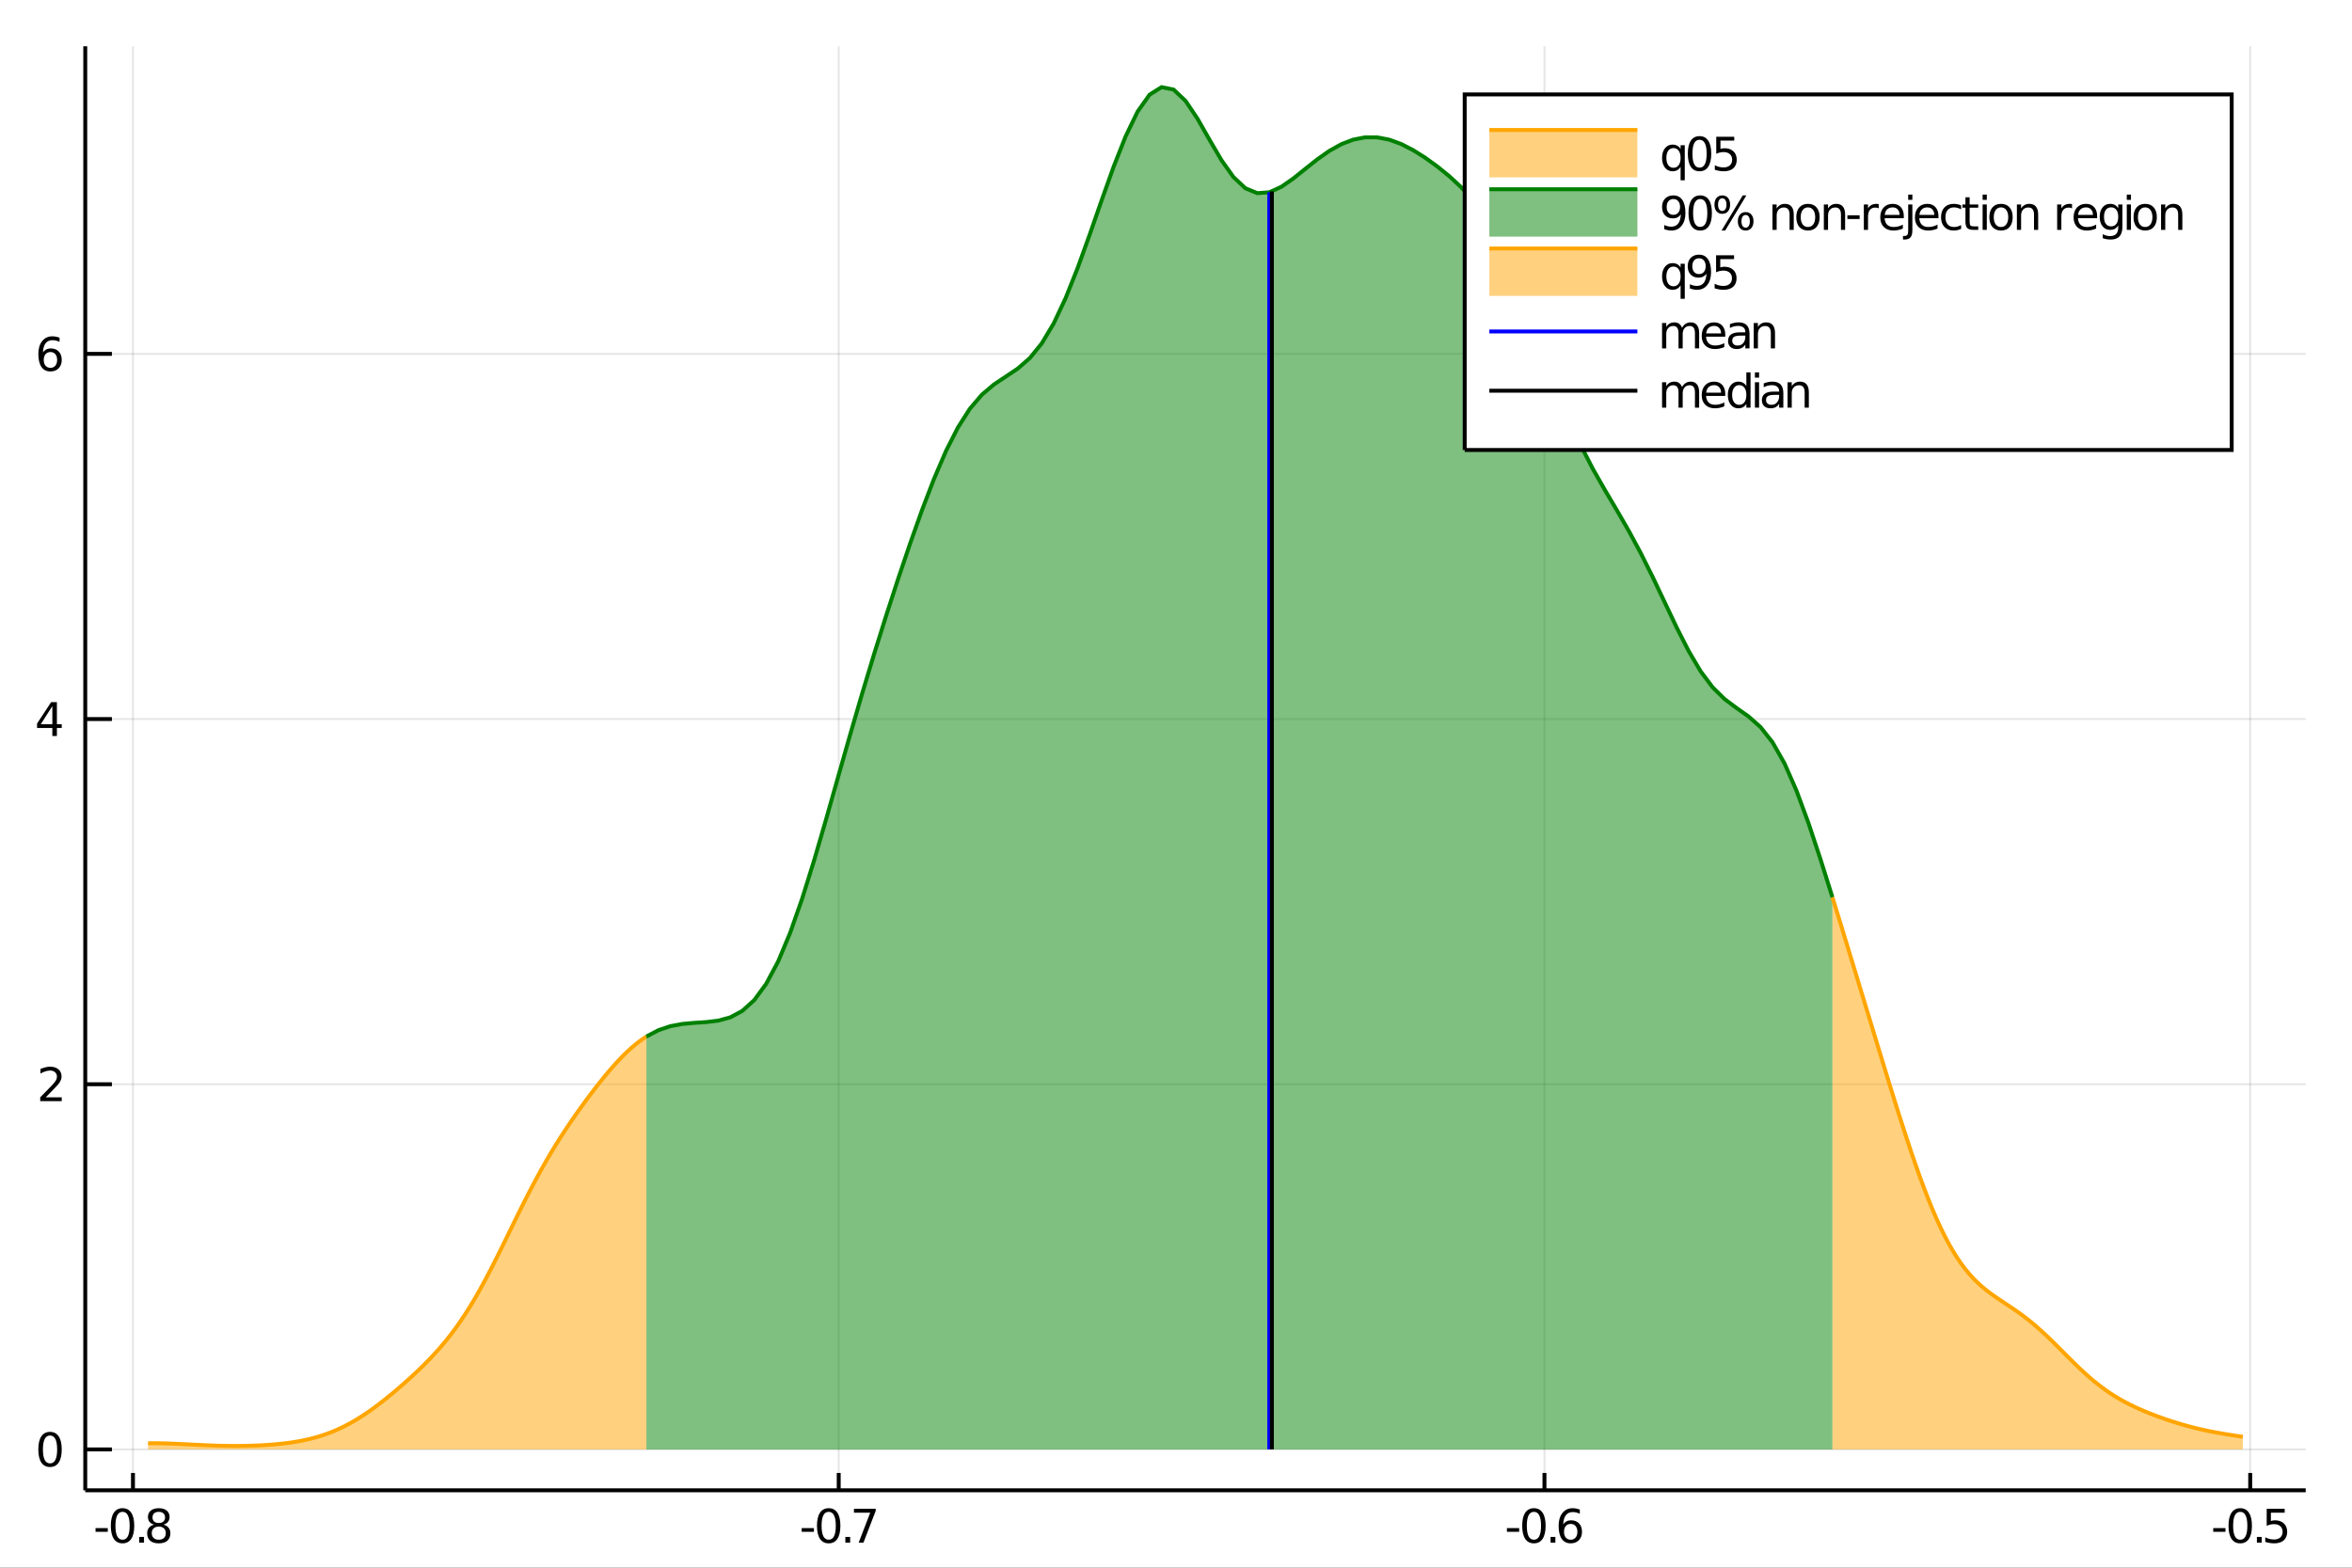<?xml version="1.0" encoding="utf-8"?>
<svg xmlns="http://www.w3.org/2000/svg" xmlns:xlink="http://www.w3.org/1999/xlink" width="600" height="400" viewBox="0 0 2400 1600">
<rect x="0" y="0" width="2400" height="1600" fill="#333333" stroke="none"/>
<defs>
  <clipPath id="clip640">
    <rect x="0" y="0" width="2400" height="1600"/>
  </clipPath>
</defs>
<path clip-path="url(#clip640)" d="
M0 1600 L2400 1600 L2400 0 L0 0  Z
  " fill="#ffffff" fill-rule="evenodd" fill-opacity="1"/>
<defs>
  <clipPath id="clip641">
    <rect x="480" y="0" width="1681" height="1600"/>
  </clipPath>
</defs>
<path clip-path="url(#clip640)" d="
M86.992 1521.01 L2352.76 1521.01 L2352.76 47.244 L86.992 47.244  Z
  " fill="#ffffff" fill-rule="evenodd" fill-opacity="1"/>
<defs>
  <clipPath id="clip642">
    <rect x="86" y="47" width="2267" height="1475"/>
  </clipPath>
</defs>
<polyline clip-path="url(#clip642)" style="stroke:#000000; stroke-width:2; stroke-opacity:0.1; fill:none" points="
  135.679,1521.01 135.679,47.244 
  "/>
<polyline clip-path="url(#clip642)" style="stroke:#000000; stroke-width:2; stroke-opacity:0.1; fill:none" points="
  855.83,1521.01 855.83,47.244 
  "/>
<polyline clip-path="url(#clip642)" style="stroke:#000000; stroke-width:2; stroke-opacity:0.1; fill:none" points="
  1575.98,1521.01 1575.98,47.244 
  "/>
<polyline clip-path="url(#clip642)" style="stroke:#000000; stroke-width:2; stroke-opacity:0.1; fill:none" points="
  2296.13,1521.01 2296.13,47.244 
  "/>
<polyline clip-path="url(#clip642)" style="stroke:#000000; stroke-width:2; stroke-opacity:0.1; fill:none" points="
  86.992,1479.3 2352.76,1479.3 
  "/>
<polyline clip-path="url(#clip642)" style="stroke:#000000; stroke-width:2; stroke-opacity:0.1; fill:none" points="
  86.992,1106.59 2352.76,1106.59 
  "/>
<polyline clip-path="url(#clip642)" style="stroke:#000000; stroke-width:2; stroke-opacity:0.1; fill:none" points="
  86.992,733.874 2352.76,733.874 
  "/>
<polyline clip-path="url(#clip642)" style="stroke:#000000; stroke-width:2; stroke-opacity:0.1; fill:none" points="
  86.992,361.162 2352.76,361.162 
  "/>
<polyline clip-path="url(#clip640)" style="stroke:#000000; stroke-width:4; stroke-opacity:1; fill:none" points="
  86.992,1521.01 2352.76,1521.01 
  "/>
<polyline clip-path="url(#clip640)" style="stroke:#000000; stroke-width:4; stroke-opacity:1; fill:none" points="
  86.992,1521.01 86.992,47.244 
  "/>
<polyline clip-path="url(#clip640)" style="stroke:#000000; stroke-width:4; stroke-opacity:1; fill:none" points="
  135.679,1521.01 135.679,1503.32 
  "/>
<polyline clip-path="url(#clip640)" style="stroke:#000000; stroke-width:4; stroke-opacity:1; fill:none" points="
  855.83,1521.01 855.83,1503.32 
  "/>
<polyline clip-path="url(#clip640)" style="stroke:#000000; stroke-width:4; stroke-opacity:1; fill:none" points="
  1575.98,1521.01 1575.98,1503.32 
  "/>
<polyline clip-path="url(#clip640)" style="stroke:#000000; stroke-width:4; stroke-opacity:1; fill:none" points="
  2296.13,1521.01 2296.13,1503.32 
  "/>
<polyline clip-path="url(#clip640)" style="stroke:#000000; stroke-width:4; stroke-opacity:1; fill:none" points="
  86.992,1479.3 114.181,1479.3 
  "/>
<polyline clip-path="url(#clip640)" style="stroke:#000000; stroke-width:4; stroke-opacity:1; fill:none" points="
  86.992,1106.59 114.181,1106.59 
  "/>
<polyline clip-path="url(#clip640)" style="stroke:#000000; stroke-width:4; stroke-opacity:1; fill:none" points="
  86.992,733.874 114.181,733.874 
  "/>
<polyline clip-path="url(#clip640)" style="stroke:#000000; stroke-width:4; stroke-opacity:1; fill:none" points="
  86.992,361.162 114.181,361.162 
  "/>
<path clip-path="url(#clip640)" d="M 0 0 M97.496 1559.6 L109.973 1559.6 L109.973 1563.39 L97.496 1563.39 L97.496 1559.6 Z" fill="#000000" fill-rule="evenodd" fill-opacity="1" /><path clip-path="url(#clip640)" d="M 0 0 M125.042 1543 Q121.431 1543 119.603 1546.56 Q117.797 1550.11 117.797 1557.23 Q117.797 1564.34 119.603 1567.91 Q121.431 1571.45 125.042 1571.45 Q128.677 1571.45 130.482 1567.91 Q132.311 1564.34 132.311 1557.23 Q132.311 1550.11 130.482 1546.56 Q128.677 1543 125.042 1543 M125.042 1539.29 Q130.853 1539.29 133.908 1543.9 Q136.987 1548.48 136.987 1557.23 Q136.987 1565.96 133.908 1570.57 Q130.853 1575.15 125.042 1575.15 Q119.232 1575.15 116.154 1570.57 Q113.098 1565.96 113.098 1557.23 Q113.098 1548.48 116.154 1543.9 Q119.232 1539.29 125.042 1539.29 Z" fill="#000000" fill-rule="evenodd" fill-opacity="1" /><path clip-path="url(#clip640)" d="M 0 0 M142.056 1568.6 L146.94 1568.6 L146.94 1574.48 L142.056 1574.48 L142.056 1568.6 Z" fill="#000000" fill-rule="evenodd" fill-opacity="1" /><path clip-path="url(#clip640)" d="M 0 0 M162.01 1558.07 Q158.676 1558.07 156.755 1559.85 Q154.857 1561.63 154.857 1564.76 Q154.857 1567.88 156.755 1569.67 Q158.676 1571.45 162.01 1571.45 Q165.343 1571.45 167.264 1569.67 Q169.186 1567.86 169.186 1564.76 Q169.186 1561.63 167.264 1559.85 Q165.366 1558.07 162.01 1558.07 M157.334 1556.08 Q154.325 1555.34 152.635 1553.28 Q150.968 1551.22 150.968 1548.25 Q150.968 1544.11 153.908 1541.7 Q156.871 1539.29 162.01 1539.29 Q167.172 1539.29 170.112 1541.7 Q173.051 1544.11 173.051 1548.25 Q173.051 1551.22 171.362 1553.28 Q169.695 1555.34 166.709 1556.08 Q170.088 1556.86 171.963 1559.16 Q173.862 1561.45 173.862 1564.76 Q173.862 1569.78 170.783 1572.47 Q167.727 1575.15 162.01 1575.15 Q156.292 1575.15 153.214 1572.47 Q150.158 1569.78 150.158 1564.76 Q150.158 1561.45 152.056 1559.16 Q153.954 1556.86 157.334 1556.08 M155.621 1548.69 Q155.621 1551.38 157.288 1552.88 Q158.977 1554.39 162.01 1554.39 Q165.019 1554.39 166.709 1552.88 Q168.422 1551.38 168.422 1548.69 Q168.422 1546.01 166.709 1544.5 Q165.019 1543 162.01 1543 Q158.977 1543 157.288 1544.5 Q155.621 1546.01 155.621 1548.69 Z" fill="#000000" fill-rule="evenodd" fill-opacity="1" /><path clip-path="url(#clip640)" d="M 0 0 M818.052 1559.6 L830.529 1559.6 L830.529 1563.39 L818.052 1563.39 L818.052 1559.6 Z" fill="#000000" fill-rule="evenodd" fill-opacity="1" /><path clip-path="url(#clip640)" d="M 0 0 M845.598 1543 Q841.987 1543 840.159 1546.56 Q838.353 1550.11 838.353 1557.23 Q838.353 1564.34 840.159 1567.91 Q841.987 1571.45 845.598 1571.45 Q849.233 1571.45 851.038 1567.91 Q852.867 1564.34 852.867 1557.23 Q852.867 1550.11 851.038 1546.56 Q849.233 1543 845.598 1543 M845.598 1539.29 Q851.409 1539.29 854.464 1543.9 Q857.543 1548.48 857.543 1557.23 Q857.543 1565.96 854.464 1570.57 Q851.409 1575.15 845.598 1575.15 Q839.788 1575.15 836.71 1570.57 Q833.654 1565.96 833.654 1557.23 Q833.654 1548.48 836.71 1543.9 Q839.788 1539.29 845.598 1539.29 Z" fill="#000000" fill-rule="evenodd" fill-opacity="1" /><path clip-path="url(#clip640)" d="M 0 0 M862.612 1568.6 L867.497 1568.6 L867.497 1574.48 L862.612 1574.48 L862.612 1568.6 Z" fill="#000000" fill-rule="evenodd" fill-opacity="1" /><path clip-path="url(#clip640)" d="M 0 0 M871.385 1539.92 L893.607 1539.92 L893.607 1541.91 L881.061 1574.48 L876.177 1574.48 L887.983 1543.86 L871.385 1543.86 L871.385 1539.92 Z" fill="#000000" fill-rule="evenodd" fill-opacity="1" /><path clip-path="url(#clip640)" d="M 0 0 M1537.67 1559.6 L1550.15 1559.6 L1550.15 1563.39 L1537.67 1563.39 L1537.67 1559.6 Z" fill="#000000" fill-rule="evenodd" fill-opacity="1" /><path clip-path="url(#clip640)" d="M 0 0 M1565.22 1543 Q1561.61 1543 1559.78 1546.56 Q1557.97 1550.11 1557.97 1557.23 Q1557.97 1564.34 1559.78 1567.91 Q1561.61 1571.45 1565.22 1571.45 Q1568.85 1571.45 1570.66 1567.91 Q1572.49 1564.34 1572.49 1557.23 Q1572.49 1550.11 1570.66 1546.56 Q1568.85 1543 1565.22 1543 M1565.22 1539.29 Q1571.03 1539.29 1574.08 1543.9 Q1577.16 1548.48 1577.16 1557.23 Q1577.16 1565.96 1574.08 1570.57 Q1571.03 1575.15 1565.22 1575.15 Q1559.41 1575.15 1556.33 1570.57 Q1553.27 1565.96 1553.27 1557.23 Q1553.27 1548.48 1556.33 1543.9 Q1559.41 1539.29 1565.22 1539.29 Z" fill="#000000" fill-rule="evenodd" fill-opacity="1" /><path clip-path="url(#clip640)" d="M 0 0 M1582.23 1568.6 L1587.12 1568.6 L1587.12 1574.48 L1582.23 1574.48 L1582.23 1568.6 Z" fill="#000000" fill-rule="evenodd" fill-opacity="1" /><path clip-path="url(#clip640)" d="M 0 0 M1602.76 1555.34 Q1599.62 1555.34 1597.76 1557.49 Q1595.93 1559.64 1595.93 1563.39 Q1595.93 1567.12 1597.76 1569.29 Q1599.62 1571.45 1602.76 1571.45 Q1605.91 1571.45 1607.74 1569.29 Q1609.59 1567.12 1609.59 1563.39 Q1609.59 1559.64 1607.74 1557.49 Q1605.91 1555.34 1602.76 1555.34 M1612.05 1540.68 L1612.05 1544.94 Q1610.29 1544.11 1608.48 1543.67 Q1606.7 1543.23 1604.94 1543.23 Q1600.31 1543.23 1597.86 1546.36 Q1595.43 1549.48 1595.08 1555.8 Q1596.44 1553.79 1598.5 1552.72 Q1600.56 1551.63 1603.04 1551.63 Q1608.25 1551.63 1611.26 1554.8 Q1614.29 1557.95 1614.29 1563.39 Q1614.29 1568.72 1611.14 1571.93 Q1607.99 1575.15 1602.76 1575.15 Q1596.77 1575.15 1593.6 1570.57 Q1590.43 1565.96 1590.43 1557.23 Q1590.43 1549.04 1594.31 1544.18 Q1598.2 1539.29 1604.75 1539.29 Q1606.51 1539.29 1608.3 1539.64 Q1610.1 1539.99 1612.05 1540.68 Z" fill="#000000" fill-rule="evenodd" fill-opacity="1" /><path clip-path="url(#clip640)" d="M 0 0 M2258.4 1559.6 L2270.88 1559.6 L2270.88 1563.39 L2258.4 1563.39 L2258.4 1559.6 Z" fill="#000000" fill-rule="evenodd" fill-opacity="1" /><path clip-path="url(#clip640)" d="M 0 0 M2285.95 1543 Q2282.34 1543 2280.51 1546.56 Q2278.7 1550.11 2278.7 1557.23 Q2278.7 1564.34 2280.51 1567.91 Q2282.34 1571.45 2285.95 1571.45 Q2289.58 1571.45 2291.39 1567.91 Q2293.22 1564.34 2293.22 1557.23 Q2293.22 1550.11 2291.39 1546.56 Q2289.58 1543 2285.95 1543 M2285.95 1539.29 Q2291.76 1539.29 2294.81 1543.9 Q2297.89 1548.48 2297.89 1557.23 Q2297.89 1565.96 2294.81 1570.57 Q2291.76 1575.15 2285.95 1575.15 Q2280.14 1575.15 2277.06 1570.57 Q2274 1565.96 2274 1557.23 Q2274 1548.48 2277.06 1543.9 Q2280.14 1539.29 2285.95 1539.29 Z" fill="#000000" fill-rule="evenodd" fill-opacity="1" /><path clip-path="url(#clip640)" d="M 0 0 M2302.96 1568.6 L2307.84 1568.6 L2307.84 1574.48 L2302.96 1574.48 L2302.96 1568.6 Z" fill="#000000" fill-rule="evenodd" fill-opacity="1" /><path clip-path="url(#clip640)" d="M 0 0 M2312.96 1539.92 L2331.32 1539.92 L2331.32 1543.86 L2317.24 1543.86 L2317.24 1552.33 Q2318.26 1551.98 2319.28 1551.82 Q2320.3 1551.63 2321.32 1551.63 Q2327.1 1551.63 2330.48 1554.8 Q2333.86 1557.98 2333.86 1563.39 Q2333.86 1568.97 2330.39 1572.07 Q2326.92 1575.15 2320.6 1575.15 Q2318.42 1575.15 2316.15 1574.78 Q2313.91 1574.41 2311.5 1573.67 L2311.5 1568.97 Q2313.59 1570.1 2315.81 1570.66 Q2318.03 1571.22 2320.51 1571.22 Q2324.51 1571.22 2326.85 1569.11 Q2329.19 1567 2329.19 1563.39 Q2329.19 1559.78 2326.85 1557.67 Q2324.51 1555.57 2320.51 1555.57 Q2318.63 1555.57 2316.76 1555.98 Q2314.91 1556.4 2312.96 1557.28 L2312.96 1539.92 Z" fill="#000000" fill-rule="evenodd" fill-opacity="1" /><path clip-path="url(#clip640)" d="M 0 0 M51.048 1465.1 Q47.437 1465.1 45.608 1468.66 Q43.802 1472.2 43.802 1479.33 Q43.802 1486.44 45.608 1490 Q47.437 1493.55 51.048 1493.55 Q54.682 1493.55 56.487 1490 Q58.316 1486.44 58.316 1479.33 Q58.316 1472.2 56.487 1468.66 Q54.682 1465.1 51.048 1465.1 M51.048 1461.39 Q56.858 1461.39 59.913 1466 Q62.992 1470.58 62.992 1479.33 Q62.992 1488.06 59.913 1492.67 Q56.858 1497.25 51.048 1497.25 Q45.238 1497.25 42.159 1492.67 Q39.103 1488.06 39.103 1479.33 Q39.103 1470.58 42.159 1466 Q45.238 1461.39 51.048 1461.39 Z" fill="#000000" fill-rule="evenodd" fill-opacity="1" /><path clip-path="url(#clip640)" d="M 0 0 M46.673 1119.93 L62.992 1119.93 L62.992 1123.87 L41.048 1123.87 L41.048 1119.93 Q43.71 1117.18 48.293 1112.55 Q52.9 1107.89 54.08 1106.55 Q56.325 1104.03 57.205 1102.29 Q58.108 1100.53 58.108 1098.84 Q58.108 1096.09 56.163 1094.35 Q54.242 1092.62 51.14 1092.62 Q48.941 1092.62 46.488 1093.38 Q44.057 1094.14 41.279 1095.69 L41.279 1090.97 Q44.103 1089.84 46.557 1089.26 Q49.011 1088.68 51.048 1088.68 Q56.418 1088.68 59.612 1091.37 Q62.807 1094.05 62.807 1098.54 Q62.807 1100.67 61.997 1102.59 Q61.21 1104.49 59.103 1107.08 Q58.525 1107.75 55.423 1110.97 Q52.321 1114.17 46.673 1119.93 Z" fill="#000000" fill-rule="evenodd" fill-opacity="1" /><path clip-path="url(#clip640)" d="M 0 0 M53.409 720.668 L41.603 739.117 L53.409 739.117 L53.409 720.668 M52.182 716.594 L58.062 716.594 L58.062 739.117 L62.992 739.117 L62.992 743.006 L58.062 743.006 L58.062 751.154 L53.409 751.154 L53.409 743.006 L37.807 743.006 L37.807 738.492 L52.182 716.594 Z" fill="#000000" fill-rule="evenodd" fill-opacity="1" /><path clip-path="url(#clip640)" d="M 0 0 M51.464 359.299 Q48.316 359.299 46.464 361.452 Q44.636 363.604 44.636 367.354 Q44.636 371.081 46.464 373.257 Q48.316 375.41 51.464 375.41 Q54.612 375.41 56.441 373.257 Q58.293 371.081 58.293 367.354 Q58.293 363.604 56.441 361.452 Q54.612 359.299 51.464 359.299 M60.747 344.646 L60.747 348.905 Q58.987 348.072 57.182 347.632 Q55.4 347.192 53.64 347.192 Q49.011 347.192 46.557 350.317 Q44.127 353.442 43.779 359.762 Q45.145 357.748 47.205 356.683 Q49.265 355.595 51.742 355.595 Q56.95 355.595 59.96 358.766 Q62.992 361.915 62.992 367.354 Q62.992 372.678 59.844 375.896 Q56.696 379.114 51.464 379.114 Q45.469 379.114 42.298 374.53 Q39.127 369.924 39.127 361.197 Q39.127 353.003 43.015 348.142 Q46.904 343.257 53.455 343.257 Q55.214 343.257 56.997 343.605 Q58.802 343.952 60.747 344.646 Z" fill="#000000" fill-rule="evenodd" fill-opacity="1" /><path clip-path="url(#clip642)" d="
M151.118 1472.95 L156.254 1472.95 L161.39 1473 L166.526 1473.11 L171.662 1473.26 L176.798 1473.45 L181.934 1473.67 L187.07 1473.91 L192.207 1474.17 L197.343 1474.43 
  L202.479 1474.68 L207.615 1474.92 L212.751 1475.14 L217.887 1475.34 L223.023 1475.5 L228.159 1475.62 L233.296 1475.7 L238.432 1475.74 L243.568 1475.73 L248.704 1475.68 
  L253.84 1475.57 L258.976 1475.42 L264.112 1475.21 L269.248 1474.94 L274.385 1474.61 L279.521 1474.21 L284.657 1473.74 L289.793 1473.18 L294.929 1472.53 L300.065 1471.78 
  L305.201 1470.9 L310.337 1469.9 L315.474 1468.75 L320.61 1467.45 L325.746 1465.97 L330.882 1464.32 L336.018 1462.46 L341.154 1460.41 L346.29 1458.14 L351.426 1455.66 
  L356.563 1452.97 L361.699 1450.06 L366.835 1446.94 L371.971 1443.62 L377.107 1440.11 L382.243 1436.42 L387.379 1432.56 L392.515 1428.56 L397.652 1424.42 L402.788 1420.16 
  L407.924 1415.78 L413.06 1411.28 L418.196 1406.67 L423.332 1401.93 L428.468 1397.05 L433.604 1392 L438.741 1386.75 L443.877 1381.27 L449.013 1375.52 L454.149 1369.45 
  L459.285 1363.03 L464.421 1356.22 L469.557 1348.98 L474.693 1341.3 L479.83 1333.17 L484.966 1324.58 L490.102 1315.56 L495.238 1306.13 L500.374 1296.35 L505.51 1286.28 
  L510.646 1275.99 L515.782 1265.54 L520.919 1255.04 L526.055 1244.55 L531.191 1234.16 L536.327 1223.94 L541.463 1213.94 L546.599 1204.21 L551.735 1194.79 L556.872 1185.69 
  L562.008 1176.92 L567.144 1168.46 L572.28 1160.3 L577.416 1152.42 L582.552 1144.78 L587.688 1137.36 L592.824 1130.14 L597.961 1123.1 L603.097 1116.22 L608.233 1109.53 
  L613.369 1103.02 L618.505 1096.72 L623.641 1090.66 L628.777 1084.88 L633.913 1079.41 L639.05 1074.29 L644.186 1069.55 L649.322 1065.22 L654.458 1061.33 L659.594 1057.88 
  L659.594 1479.3 L654.458 1479.3 L649.322 1479.3 L644.186 1479.3 L639.05 1479.3 L633.913 1479.3 L628.777 1479.3 L623.641 1479.3 L618.505 1479.3 L613.369 1479.3 
  L608.233 1479.3 L603.097 1479.3 L597.961 1479.3 L592.824 1479.3 L587.688 1479.3 L582.552 1479.3 L577.416 1479.3 L572.28 1479.3 L567.144 1479.3 L562.008 1479.3 
  L556.872 1479.3 L551.735 1479.3 L546.599 1479.3 L541.463 1479.3 L536.327 1479.3 L531.191 1479.3 L526.055 1479.3 L520.919 1479.3 L515.782 1479.3 L510.646 1479.3 
  L505.51 1479.3 L500.374 1479.3 L495.238 1479.3 L490.102 1479.3 L484.966 1479.3 L479.83 1479.3 L474.693 1479.3 L469.557 1479.3 L464.421 1479.3 L459.285 1479.3 
  L454.149 1479.3 L449.013 1479.3 L443.877 1479.3 L438.741 1479.3 L433.604 1479.3 L428.468 1479.3 L423.332 1479.3 L418.196 1479.3 L413.06 1479.3 L407.924 1479.3 
  L402.788 1479.3 L397.652 1479.3 L392.515 1479.3 L387.379 1479.3 L382.243 1479.3 L377.107 1479.3 L371.971 1479.3 L366.835 1479.3 L361.699 1479.3 L356.563 1479.3 
  L351.426 1479.3 L346.29 1479.3 L341.154 1479.3 L336.018 1479.3 L330.882 1479.3 L325.746 1479.3 L320.61 1479.3 L315.474 1479.3 L310.337 1479.3 L305.201 1479.3 
  L300.065 1479.3 L294.929 1479.3 L289.793 1479.3 L284.657 1479.3 L279.521 1479.3 L274.385 1479.3 L269.248 1479.3 L264.112 1479.3 L258.976 1479.3 L253.84 1479.3 
  L248.704 1479.3 L243.568 1479.3 L238.432 1479.3 L233.296 1479.3 L228.159 1479.3 L223.023 1479.3 L217.887 1479.3 L212.751 1479.3 L207.615 1479.3 L202.479 1479.3 
  L197.343 1479.3 L192.207 1479.3 L187.07 1479.3 L181.934 1479.3 L176.798 1479.3 L171.662 1479.3 L166.526 1479.3 L161.39 1479.3 L156.254 1479.3 L151.118 1479.3 
   Z
  " fill="#ffa500" fill-rule="evenodd" fill-opacity="0.5"/>
<polyline clip-path="url(#clip642)" style="stroke:#ffa500; stroke-width:4; stroke-opacity:1; fill:none" points="
  151.118,1472.95 156.254,1472.95 161.39,1473 166.526,1473.11 171.662,1473.26 176.798,1473.45 181.934,1473.67 187.07,1473.91 192.207,1474.17 197.343,1474.43 
  202.479,1474.68 207.615,1474.92 212.751,1475.14 217.887,1475.34 223.023,1475.5 228.159,1475.62 233.296,1475.7 238.432,1475.74 243.568,1475.73 248.704,1475.68 
  253.84,1475.57 258.976,1475.42 264.112,1475.21 269.248,1474.94 274.385,1474.61 279.521,1474.21 284.657,1473.74 289.793,1473.18 294.929,1472.53 300.065,1471.78 
  305.201,1470.9 310.337,1469.9 315.474,1468.75 320.61,1467.45 325.746,1465.97 330.882,1464.32 336.018,1462.46 341.154,1460.41 346.29,1458.14 351.426,1455.66 
  356.563,1452.97 361.699,1450.06 366.835,1446.94 371.971,1443.62 377.107,1440.11 382.243,1436.42 387.379,1432.56 392.515,1428.56 397.652,1424.42 402.788,1420.16 
  407.924,1415.78 413.06,1411.28 418.196,1406.67 423.332,1401.93 428.468,1397.05 433.604,1392 438.741,1386.75 443.877,1381.27 449.013,1375.52 454.149,1369.45 
  459.285,1363.03 464.421,1356.22 469.557,1348.98 474.693,1341.3 479.83,1333.17 484.966,1324.58 490.102,1315.56 495.238,1306.13 500.374,1296.35 505.51,1286.28 
  510.646,1275.99 515.782,1265.54 520.919,1255.04 526.055,1244.55 531.191,1234.16 536.327,1223.94 541.463,1213.94 546.599,1204.21 551.735,1194.79 556.872,1185.69 
  562.008,1176.92 567.144,1168.46 572.28,1160.3 577.416,1152.42 582.552,1144.78 587.688,1137.36 592.824,1130.14 597.961,1123.1 603.097,1116.22 608.233,1109.53 
  613.369,1103.02 618.505,1096.72 623.641,1090.66 628.777,1084.88 633.913,1079.41 639.05,1074.29 644.186,1069.55 649.322,1065.22 654.458,1061.33 659.594,1057.88 
  
  "/>
<path clip-path="url(#clip642)" d="
M659.594 1057.88 L671.819 1051.45 L684.044 1047.32 L696.269 1045.04 L708.493 1043.93 L720.718 1043.14 L732.943 1041.66 L745.168 1038.31 L757.393 1031.77 L769.618 1020.73 
  L781.843 1004.09 L794.068 981.184 L806.292 952.005 L818.517 917.216 L830.742 878.062 L842.967 836.128 L855.192 793.024 L867.417 750.088 L879.642 708.204 L891.866 667.766 
  L904.091 628.812 L916.316 591.255 L928.541 555.135 L940.766 520.796 L952.991 488.932 L965.216 460.479 L977.44 436.359 L989.665 417.165 L1001.89 402.839 L1014.12 392.474 
  L1026.34 384.339 L1038.56 376.14 L1050.79 365.501 L1063.01 350.489 L1075.24 330.023 L1087.46 304.034 L1099.69 273.364 L1111.91 239.511 L1124.14 204.383 L1136.36 170.152 
  L1148.59 139.18 L1160.81 113.917 L1173.04 96.631 L1185.26 88.954 L1197.49 91.381 L1209.71 102.922 L1221.94 121.133 L1234.16 142.554 L1246.39 163.466 L1258.61 180.683 
  L1270.84 192.148 L1283.06 197.155 L1295.29 196.211 L1307.51 190.642 L1319.74 182.131 L1331.96 172.333 L1344.19 162.627 L1356.41 154.027 L1368.64 147.194 L1380.86 142.51 
  L1393.09 140.157 L1405.31 140.184 L1417.54 142.519 L1429.76 146.974 L1441.99 153.237 L1454.21 160.933 L1466.43 169.751 L1478.66 179.637 L1490.88 190.949 L1503.11 204.489 
  L1515.33 221.321 L1527.56 242.401 L1539.78 268.145 L1552.01 298.119 L1564.23 331.002 L1576.46 364.872 L1588.68 397.709 L1600.91 427.939 L1613.13 454.811 L1625.36 478.514 
  L1637.58 500.004 L1649.81 520.657 L1662.03 541.845 L1674.26 564.542 L1686.48 589.032 L1698.71 614.781 L1710.93 640.517 L1723.16 664.531 L1735.38 685.184 L1747.61 701.476 
  L1759.83 713.512 L1772.06 722.652 L1784.28 731.267 L1796.51 742.125 L1808.73 757.634 L1820.96 779.216 L1833.18 807.027 L1845.41 840.118 L1857.63 876.924 L1869.86 915.848 
  L1869.86 1479.3 L1857.63 1479.3 L1845.41 1479.3 L1833.18 1479.3 L1820.96 1479.3 L1808.73 1479.3 L1796.51 1479.3 L1784.28 1479.3 L1772.06 1479.3 L1759.83 1479.3 
  L1747.61 1479.3 L1735.38 1479.3 L1723.16 1479.3 L1710.93 1479.3 L1698.71 1479.3 L1686.48 1479.3 L1674.26 1479.3 L1662.03 1479.3 L1649.81 1479.3 L1637.58 1479.3 
  L1625.36 1479.3 L1613.13 1479.3 L1600.91 1479.3 L1588.68 1479.3 L1576.46 1479.3 L1564.23 1479.3 L1552.01 1479.3 L1539.78 1479.3 L1527.56 1479.3 L1515.33 1479.3 
  L1503.11 1479.3 L1490.88 1479.3 L1478.66 1479.3 L1466.43 1479.3 L1454.21 1479.3 L1441.99 1479.3 L1429.76 1479.3 L1417.54 1479.3 L1405.31 1479.3 L1393.09 1479.3 
  L1380.86 1479.3 L1368.64 1479.3 L1356.41 1479.3 L1344.19 1479.3 L1331.96 1479.3 L1319.74 1479.3 L1307.51 1479.3 L1295.29 1479.3 L1283.06 1479.3 L1270.84 1479.3 
  L1258.61 1479.3 L1246.39 1479.3 L1234.16 1479.3 L1221.94 1479.3 L1209.71 1479.3 L1197.49 1479.3 L1185.26 1479.3 L1173.04 1479.3 L1160.81 1479.3 L1148.59 1479.3 
  L1136.36 1479.3 L1124.14 1479.3 L1111.91 1479.3 L1099.69 1479.3 L1087.46 1479.3 L1075.24 1479.3 L1063.01 1479.3 L1050.79 1479.3 L1038.56 1479.3 L1026.34 1479.3 
  L1014.12 1479.3 L1001.89 1479.3 L989.665 1479.3 L977.44 1479.3 L965.216 1479.3 L952.991 1479.3 L940.766 1479.3 L928.541 1479.3 L916.316 1479.3 L904.091 1479.3 
  L891.866 1479.3 L879.642 1479.3 L867.417 1479.3 L855.192 1479.3 L842.967 1479.3 L830.742 1479.3 L818.517 1479.3 L806.292 1479.3 L794.068 1479.3 L781.843 1479.3 
  L769.618 1479.3 L757.393 1479.3 L745.168 1479.3 L732.943 1479.3 L720.718 1479.3 L708.493 1479.3 L696.269 1479.3 L684.044 1479.3 L671.819 1479.3 L659.594 1479.3 
   Z
  " fill="#008000" fill-rule="evenodd" fill-opacity="0.5"/>
<polyline clip-path="url(#clip642)" style="stroke:#008000; stroke-width:4; stroke-opacity:1; fill:none" points="
  659.594,1057.88 671.819,1051.45 684.044,1047.32 696.269,1045.04 708.493,1043.93 720.718,1043.14 732.943,1041.66 745.168,1038.31 757.393,1031.77 769.618,1020.73 
  781.843,1004.09 794.068,981.184 806.292,952.005 818.517,917.216 830.742,878.062 842.967,836.128 855.192,793.024 867.417,750.088 879.642,708.204 891.866,667.766 
  904.091,628.812 916.316,591.255 928.541,555.135 940.766,520.796 952.991,488.932 965.216,460.479 977.44,436.359 989.665,417.165 1001.89,402.839 1014.12,392.474 
  1026.34,384.339 1038.56,376.14 1050.79,365.501 1063.01,350.489 1075.24,330.023 1087.46,304.034 1099.69,273.364 1111.91,239.511 1124.14,204.383 1136.36,170.152 
  1148.59,139.18 1160.81,113.917 1173.04,96.631 1185.26,88.954 1197.49,91.381 1209.71,102.922 1221.94,121.133 1234.16,142.554 1246.39,163.466 1258.61,180.683 
  1270.84,192.148 1283.06,197.155 1295.29,196.211 1307.51,190.642 1319.74,182.131 1331.96,172.333 1344.19,162.627 1356.41,154.027 1368.64,147.194 1380.86,142.51 
  1393.09,140.157 1405.31,140.184 1417.54,142.519 1429.76,146.974 1441.99,153.237 1454.21,160.933 1466.43,169.751 1478.66,179.637 1490.88,190.949 1503.11,204.489 
  1515.33,221.321 1527.56,242.401 1539.78,268.145 1552.01,298.119 1564.23,331.002 1576.46,364.872 1588.68,397.709 1600.91,427.939 1613.13,454.811 1625.36,478.514 
  1637.58,500.004 1649.81,520.657 1662.03,541.845 1674.26,564.542 1686.48,589.032 1698.71,614.781 1710.93,640.517 1723.16,664.531 1735.38,685.184 1747.61,701.476 
  1759.83,713.512 1772.06,722.652 1784.28,731.267 1796.51,742.125 1808.73,757.634 1820.96,779.216 1833.18,807.027 1845.41,840.118 1857.63,876.924 1869.86,915.848 
  
  "/>
<path clip-path="url(#clip642)" d="
M1869.86 915.848 L1874.09 929.577 L1878.32 943.378 L1882.55 957.227 L1886.78 971.107 L1891.01 985.005 L1895.24 998.915 L1899.47 1012.83 L1903.7 1026.75 L1907.93 1040.67 
  L1912.16 1054.58 L1916.39 1068.48 L1920.62 1082.33 L1924.85 1096.13 L1929.08 1109.85 L1933.31 1123.45 L1937.54 1136.89 L1941.77 1150.13 L1946 1163.12 L1950.23 1175.81 
  L1954.46 1188.15 L1958.69 1200.09 L1962.92 1211.57 L1967.15 1222.56 L1971.38 1233.02 L1975.61 1242.9 L1979.84 1252.19 L1984.07 1260.86 L1988.3 1268.91 L1992.53 1276.34 
  L1996.76 1283.16 L2000.99 1289.39 L2005.22 1295.05 L2009.45 1300.18 L2013.68 1304.83 L2017.91 1309.04 L2022.14 1312.88 L2026.37 1316.39 L2030.6 1319.64 L2034.83 1322.69 
  L2039.06 1325.6 L2043.29 1328.43 L2047.52 1331.23 L2051.75 1334.04 L2055.98 1336.92 L2060.21 1339.89 L2064.44 1342.98 L2068.67 1346.22 L2072.9 1349.62 L2077.13 1353.18 
  L2081.36 1356.89 L2085.59 1360.75 L2089.82 1364.74 L2094.05 1368.84 L2098.28 1373.02 L2102.51 1377.25 L2106.74 1381.5 L2110.97 1385.73 L2115.2 1389.92 L2119.43 1394.05 
  L2123.66 1398.07 L2127.89 1401.96 L2132.12 1405.72 L2136.35 1409.31 L2140.58 1412.73 L2144.81 1415.98 L2149.04 1419.05 L2153.27 1421.95 L2157.5 1424.67 L2161.73 1427.24 
  L2165.96 1429.64 L2170.19 1431.91 L2174.42 1434.06 L2178.65 1436.08 L2182.88 1438.01 L2187.11 1439.84 L2191.34 1441.59 L2195.57 1443.28 L2199.8 1444.89 L2204.03 1446.45 
  L2208.26 1447.95 L2212.49 1449.39 L2216.72 1450.78 L2220.95 1452.11 L2225.18 1453.39 L2229.41 1454.62 L2233.64 1455.78 L2237.87 1456.89 L2242.1 1457.94 L2246.33 1458.93 
  L2250.56 1459.86 L2254.79 1460.74 L2259.02 1461.57 L2263.25 1462.35 L2267.48 1463.1 L2271.71 1463.8 L2275.94 1464.48 L2280.17 1465.14 L2284.4 1465.77 L2288.63 1466.39 
  L2288.63 1479.3 L2284.4 1479.3 L2280.17 1479.3 L2275.94 1479.3 L2271.71 1479.3 L2267.48 1479.3 L2263.25 1479.3 L2259.02 1479.3 L2254.79 1479.3 L2250.56 1479.3 
  L2246.33 1479.3 L2242.1 1479.3 L2237.87 1479.3 L2233.64 1479.3 L2229.41 1479.3 L2225.18 1479.3 L2220.95 1479.3 L2216.72 1479.3 L2212.49 1479.3 L2208.26 1479.3 
  L2204.03 1479.3 L2199.8 1479.3 L2195.57 1479.3 L2191.34 1479.3 L2187.11 1479.3 L2182.88 1479.3 L2178.65 1479.3 L2174.42 1479.3 L2170.19 1479.3 L2165.96 1479.3 
  L2161.73 1479.3 L2157.5 1479.3 L2153.27 1479.3 L2149.04 1479.3 L2144.81 1479.3 L2140.58 1479.3 L2136.35 1479.3 L2132.12 1479.3 L2127.89 1479.3 L2123.66 1479.3 
  L2119.43 1479.3 L2115.2 1479.3 L2110.97 1479.3 L2106.74 1479.3 L2102.51 1479.3 L2098.28 1479.3 L2094.05 1479.3 L2089.82 1479.3 L2085.59 1479.3 L2081.36 1479.3 
  L2077.13 1479.3 L2072.9 1479.3 L2068.67 1479.3 L2064.44 1479.3 L2060.21 1479.3 L2055.98 1479.3 L2051.75 1479.3 L2047.52 1479.3 L2043.29 1479.3 L2039.06 1479.3 
  L2034.83 1479.3 L2030.6 1479.3 L2026.37 1479.3 L2022.14 1479.3 L2017.91 1479.3 L2013.68 1479.3 L2009.45 1479.3 L2005.22 1479.3 L2000.99 1479.3 L1996.76 1479.3 
  L1992.53 1479.3 L1988.3 1479.3 L1984.07 1479.3 L1979.84 1479.3 L1975.61 1479.3 L1971.38 1479.3 L1967.15 1479.3 L1962.92 1479.3 L1958.69 1479.3 L1954.46 1479.3 
  L1950.23 1479.3 L1946 1479.3 L1941.77 1479.3 L1937.54 1479.3 L1933.31 1479.3 L1929.08 1479.3 L1924.85 1479.3 L1920.62 1479.3 L1916.39 1479.3 L1912.16 1479.3 
  L1907.93 1479.3 L1903.7 1479.3 L1899.47 1479.3 L1895.24 1479.3 L1891.01 1479.3 L1886.78 1479.3 L1882.55 1479.3 L1878.32 1479.3 L1874.09 1479.3 L1869.86 1479.3 
   Z
  " fill="#ffa500" fill-rule="evenodd" fill-opacity="0.5"/>
<polyline clip-path="url(#clip642)" style="stroke:#ffa500; stroke-width:4; stroke-opacity:1; fill:none" points="
  1869.86,915.848 1874.09,929.577 1878.32,943.378 1882.55,957.227 1886.78,971.107 1891.01,985.005 1895.24,998.915 1899.47,1012.83 1903.7,1026.75 1907.93,1040.67 
  1912.16,1054.58 1916.39,1068.48 1920.62,1082.33 1924.85,1096.13 1929.08,1109.85 1933.31,1123.45 1937.54,1136.89 1941.77,1150.13 1946,1163.12 1950.23,1175.81 
  1954.46,1188.15 1958.69,1200.09 1962.92,1211.57 1967.15,1222.56 1971.38,1233.02 1975.61,1242.9 1979.84,1252.19 1984.07,1260.86 1988.3,1268.91 1992.53,1276.34 
  1996.76,1283.16 2000.99,1289.39 2005.22,1295.05 2009.45,1300.18 2013.68,1304.83 2017.91,1309.04 2022.14,1312.88 2026.37,1316.39 2030.6,1319.64 2034.83,1322.69 
  2039.06,1325.6 2043.29,1328.43 2047.52,1331.23 2051.75,1334.04 2055.98,1336.92 2060.21,1339.89 2064.44,1342.98 2068.67,1346.22 2072.9,1349.62 2077.13,1353.18 
  2081.36,1356.89 2085.59,1360.75 2089.82,1364.74 2094.05,1368.84 2098.28,1373.02 2102.51,1377.25 2106.74,1381.5 2110.97,1385.73 2115.2,1389.92 2119.43,1394.05 
  2123.66,1398.07 2127.89,1401.96 2132.12,1405.72 2136.35,1409.31 2140.58,1412.73 2144.81,1415.98 2149.04,1419.05 2153.27,1421.95 2157.5,1424.67 2161.73,1427.24 
  2165.96,1429.64 2170.19,1431.91 2174.42,1434.06 2178.65,1436.08 2182.88,1438.01 2187.11,1439.84 2191.34,1441.59 2195.57,1443.28 2199.8,1444.89 2204.03,1446.45 
  2208.26,1447.95 2212.49,1449.39 2216.72,1450.78 2220.95,1452.11 2225.18,1453.39 2229.41,1454.62 2233.64,1455.78 2237.87,1456.89 2242.1,1457.94 2246.33,1458.93 
  2250.56,1459.86 2254.79,1460.74 2259.02,1461.57 2263.25,1462.35 2267.48,1463.1 2271.71,1463.8 2275.94,1464.48 2280.17,1465.14 2284.4,1465.77 2288.63,1466.39 
  
  "/>
<polyline clip-path="url(#clip642)" style="stroke:#0000ff; stroke-width:4; stroke-opacity:1; fill:none" points="
  1295.18,1479.3 1295.18,196.243 
  "/>
<polyline clip-path="url(#clip642)" style="stroke:#000000; stroke-width:4; stroke-opacity:1; fill:none" points="
  1297.82,1479.3 1297.82,195.383 
  "/>
<path clip-path="url(#clip640)" d="
M1494.58 459.25 L2277.23 459.25 L2277.23 96.37 L1494.58 96.37  Z
  " fill="#ffffff" fill-rule="evenodd" fill-opacity="1"/>
<polyline clip-path="url(#clip640)" style="stroke:#000000; stroke-width:4; stroke-opacity:1; fill:none" points="
  1494.58,459.25 2277.23,459.25 2277.23,96.37 1494.58,96.37 1494.58,459.25 
  "/>
<path clip-path="url(#clip640)" d="
M1519.75 181.042 L1670.81 181.042 L1670.81 132.658 L1519.75 132.658 L1519.75 181.042  Z
  " fill="#ffa500" fill-rule="evenodd" fill-opacity="0.5"/>
<polyline clip-path="url(#clip640)" style="stroke:#ffa500; stroke-width:4; stroke-opacity:1; fill:none" points="
  1519.75,132.658 1670.81,132.658 
  "/>
<path clip-path="url(#clip640)" d="M 0 0 M1700.38 161.19 Q1700.38 165.889 1702.3 168.574 Q1704.24 171.236 1707.62 171.236 Q1711 171.236 1712.95 168.574 Q1714.89 165.889 1714.89 161.19 Q1714.89 156.491 1712.95 153.829 Q1711 151.144 1707.62 151.144 Q1704.24 151.144 1702.3 153.829 Q1700.38 156.491 1700.38 161.19 M1714.89 170.241 Q1713.55 172.555 1711.49 173.69 Q1709.45 174.801 1706.58 174.801 Q1701.88 174.801 1698.92 171.051 Q1695.98 167.301 1695.98 161.19 Q1695.98 155.079 1698.92 151.329 Q1701.88 147.579 1706.58 147.579 Q1709.45 147.579 1711.49 148.713 Q1713.55 149.824 1714.89 152.139 L1714.89 148.204 L1719.15 148.204 L1719.15 183.991 L1714.89 183.991 L1714.89 170.241 Z" fill="#000000" fill-rule="evenodd" fill-opacity="1" /><path clip-path="url(#clip640)" d="M 0 0 M1734.22 142.648 Q1730.61 142.648 1728.78 146.213 Q1726.98 149.755 1726.98 156.884 Q1726.98 163.991 1728.78 167.556 Q1730.61 171.097 1734.22 171.097 Q1737.85 171.097 1739.66 167.556 Q1741.49 163.991 1741.49 156.884 Q1741.49 149.755 1739.66 146.213 Q1737.85 142.648 1734.22 142.648 M1734.22 138.945 Q1740.03 138.945 1743.09 143.551 Q1746.17 148.134 1746.17 156.884 Q1746.17 165.611 1743.09 170.218 Q1740.03 174.801 1734.22 174.801 Q1728.41 174.801 1725.33 170.218 Q1722.28 165.611 1722.28 156.884 Q1722.28 148.134 1725.33 143.551 Q1728.41 138.945 1734.22 138.945 Z" fill="#000000" fill-rule="evenodd" fill-opacity="1" /><path clip-path="url(#clip640)" d="M 0 0 M1751.28 139.57 L1769.64 139.57 L1769.64 143.505 L1755.56 143.505 L1755.56 151.977 Q1756.58 151.63 1757.6 151.468 Q1758.62 151.282 1759.64 151.282 Q1765.42 151.282 1768.8 154.454 Q1772.18 157.625 1772.18 163.042 Q1772.18 168.62 1768.71 171.722 Q1765.24 174.801 1758.92 174.801 Q1756.74 174.801 1754.48 174.43 Q1752.23 174.06 1749.82 173.319 L1749.82 168.62 Q1751.91 169.755 1754.13 170.31 Q1756.35 170.866 1758.83 170.866 Q1762.83 170.866 1765.17 168.759 Q1767.51 166.653 1767.51 163.042 Q1767.51 159.431 1765.17 157.324 Q1762.83 155.218 1758.83 155.218 Q1756.95 155.218 1755.08 155.634 Q1753.23 156.051 1751.28 156.931 L1751.28 139.57 Z" fill="#000000" fill-rule="evenodd" fill-opacity="1" /><path clip-path="url(#clip640)" d="
M1519.75 241.522 L1670.81 241.522 L1670.81 193.138 L1519.75 193.138 L1519.75 241.522  Z
  " fill="#008000" fill-rule="evenodd" fill-opacity="0.5"/>
<polyline clip-path="url(#clip640)" style="stroke:#008000; stroke-width:4; stroke-opacity:1; fill:none" points="
  1519.75,193.138 1670.81,193.138 
  "/>
<path clip-path="url(#clip640)" d="M 0 0 M1698.2 233.892 L1698.2 229.633 Q1699.96 230.466 1701.77 230.906 Q1703.57 231.346 1705.31 231.346 Q1709.94 231.346 1712.37 228.244 Q1714.82 225.119 1715.17 218.776 Q1713.83 220.767 1711.77 221.832 Q1709.71 222.897 1707.21 222.897 Q1702.02 222.897 1698.99 219.772 Q1695.98 216.624 1695.98 211.184 Q1695.98 205.86 1699.13 202.642 Q1702.28 199.425 1707.51 199.425 Q1713.5 199.425 1716.65 204.031 Q1719.82 208.614 1719.82 217.364 Q1719.82 225.536 1715.93 230.42 Q1712.07 235.281 1705.52 235.281 Q1703.76 235.281 1701.95 234.934 Q1700.15 234.586 1698.2 233.892 M1707.51 219.239 Q1710.66 219.239 1712.48 217.086 Q1714.34 214.934 1714.34 211.184 Q1714.34 207.457 1712.48 205.304 Q1710.66 203.128 1707.51 203.128 Q1704.36 203.128 1702.51 205.304 Q1700.68 207.457 1700.68 211.184 Q1700.68 214.934 1702.51 217.086 Q1704.36 219.239 1707.51 219.239 Z" fill="#000000" fill-rule="evenodd" fill-opacity="1" /><path clip-path="url(#clip640)" d="M 0 0 M1734.89 203.128 Q1731.28 203.128 1729.45 206.693 Q1727.65 210.235 1727.65 217.364 Q1727.65 224.471 1729.45 228.036 Q1731.28 231.577 1734.89 231.577 Q1738.53 231.577 1740.33 228.036 Q1742.16 224.471 1742.16 217.364 Q1742.16 210.235 1740.33 206.693 Q1738.53 203.128 1734.89 203.128 M1734.89 199.425 Q1740.7 199.425 1743.76 204.031 Q1746.84 208.614 1746.84 217.364 Q1746.84 226.091 1743.76 230.698 Q1740.7 235.281 1734.89 235.281 Q1729.08 235.281 1726 230.698 Q1722.95 226.091 1722.95 217.364 Q1722.95 208.614 1726 204.031 Q1729.08 199.425 1734.89 199.425 Z" fill="#000000" fill-rule="evenodd" fill-opacity="1" /><path clip-path="url(#clip640)" d="M 0 0 M1781.3 219.401 Q1779.29 219.401 1778.13 221.114 Q1777 222.827 1777 225.883 Q1777 228.892 1778.13 230.628 Q1779.29 232.341 1781.3 232.341 Q1783.27 232.341 1784.41 230.628 Q1785.56 228.892 1785.56 225.883 Q1785.56 222.85 1784.41 221.137 Q1783.27 219.401 1781.3 219.401 M1781.3 216.462 Q1784.96 216.462 1787.11 219.008 Q1789.27 221.554 1789.27 225.883 Q1789.27 230.211 1787.09 232.758 Q1784.94 235.281 1781.3 235.281 Q1777.6 235.281 1775.45 232.758 Q1773.29 230.211 1773.29 225.883 Q1773.29 221.531 1775.45 219.008 Q1777.62 216.462 1781.3 216.462 M1757.42 202.364 Q1755.42 202.364 1754.27 204.1 Q1753.13 205.813 1753.13 208.823 Q1753.13 211.878 1754.27 213.591 Q1755.4 215.304 1757.42 215.304 Q1759.43 215.304 1760.56 213.591 Q1761.72 211.878 1761.72 208.823 Q1761.72 205.837 1760.56 204.1 Q1759.41 202.364 1757.42 202.364 M1778.32 199.425 L1782.02 199.425 L1760.4 235.281 L1756.7 235.281 L1778.32 199.425 M1757.42 199.425 Q1761.07 199.425 1763.25 201.971 Q1765.42 204.494 1765.42 208.823 Q1765.42 213.198 1763.25 215.721 Q1761.1 218.244 1757.42 218.244 Q1753.73 218.244 1751.58 215.721 Q1749.45 213.174 1749.45 208.823 Q1749.45 204.517 1751.6 201.971 Q1753.76 199.425 1757.42 199.425 Z" fill="#000000" fill-rule="evenodd" fill-opacity="1" /><path clip-path="url(#clip640)" d="M 0 0 M1830.35 218.961 L1830.35 234.61 L1826.1 234.61 L1826.1 219.1 Q1826.1 215.42 1824.66 213.591 Q1823.22 211.762 1820.35 211.762 Q1816.91 211.762 1814.91 213.962 Q1812.92 216.161 1812.92 219.957 L1812.92 234.61 L1808.64 234.61 L1808.64 208.684 L1812.92 208.684 L1812.92 212.712 Q1814.45 210.374 1816.51 209.216 Q1818.6 208.059 1821.3 208.059 Q1825.77 208.059 1828.06 210.837 Q1830.35 213.591 1830.35 218.961 Z" fill="#000000" fill-rule="evenodd" fill-opacity="1" /><path clip-path="url(#clip640)" d="M 0 0 M1844.87 211.67 Q1841.44 211.67 1839.45 214.355 Q1837.46 217.017 1837.46 221.67 Q1837.46 226.323 1839.43 229.008 Q1841.42 231.67 1844.87 231.67 Q1848.27 231.67 1850.26 228.985 Q1852.25 226.299 1852.25 221.67 Q1852.25 217.063 1850.26 214.378 Q1848.27 211.67 1844.87 211.67 M1844.87 208.059 Q1850.42 208.059 1853.6 211.67 Q1856.77 215.281 1856.77 221.67 Q1856.77 228.036 1853.6 231.67 Q1850.42 235.281 1844.87 235.281 Q1839.29 235.281 1836.12 231.67 Q1832.97 228.036 1832.97 221.67 Q1832.97 215.281 1836.12 211.67 Q1839.29 208.059 1844.87 208.059 Z" fill="#000000" fill-rule="evenodd" fill-opacity="1" /><path clip-path="url(#clip640)" d="M 0 0 M1882.78 218.961 L1882.78 234.61 L1878.53 234.61 L1878.53 219.1 Q1878.53 215.42 1877.09 213.591 Q1875.66 211.762 1872.78 211.762 Q1869.34 211.762 1867.35 213.962 Q1865.35 216.161 1865.35 219.957 L1865.35 234.61 L1861.07 234.61 L1861.07 208.684 L1865.35 208.684 L1865.35 212.712 Q1866.88 210.374 1868.94 209.216 Q1871.03 208.059 1873.73 208.059 Q1878.2 208.059 1880.49 210.837 Q1882.78 213.591 1882.78 218.961 Z" fill="#000000" fill-rule="evenodd" fill-opacity="1" /><path clip-path="url(#clip640)" d="M 0 0 M1885.1 219.725 L1897.58 219.725 L1897.58 223.522 L1885.1 223.522 L1885.1 219.725 Z" fill="#000000" fill-rule="evenodd" fill-opacity="1" /><path clip-path="url(#clip640)" d="M 0 0 M1917.07 212.665 Q1916.35 212.249 1915.49 212.063 Q1914.66 211.855 1913.64 211.855 Q1910.03 211.855 1908.09 214.216 Q1906.16 216.554 1906.16 220.952 L1906.16 234.61 L1901.88 234.61 L1901.88 208.684 L1906.16 208.684 L1906.16 212.712 Q1907.51 210.35 1909.66 209.216 Q1911.81 208.059 1914.89 208.059 Q1915.33 208.059 1915.86 208.128 Q1916.4 208.175 1917.04 208.29 L1917.07 212.665 Z" fill="#000000" fill-rule="evenodd" fill-opacity="1" /><path clip-path="url(#clip640)" d="M 0 0 M1942.67 220.582 L1942.67 222.665 L1923.09 222.665 Q1923.36 227.063 1925.72 229.378 Q1928.11 231.67 1932.34 231.67 Q1934.8 231.67 1937.09 231.068 Q1939.4 230.466 1941.67 229.262 L1941.67 233.29 Q1939.38 234.262 1936.97 234.772 Q1934.57 235.281 1932.09 235.281 Q1925.89 235.281 1922.25 231.67 Q1918.64 228.059 1918.64 221.901 Q1918.64 215.536 1922.07 211.809 Q1925.52 208.059 1931.35 208.059 Q1936.58 208.059 1939.61 211.438 Q1942.67 214.795 1942.67 220.582 M1938.41 219.332 Q1938.36 215.837 1936.44 213.753 Q1934.54 211.67 1931.4 211.67 Q1927.83 211.67 1925.68 213.684 Q1923.55 215.698 1923.22 219.355 L1938.41 219.332 Z" fill="#000000" fill-rule="evenodd" fill-opacity="1" /><path clip-path="url(#clip640)" d="M 0 0 M1947.14 208.684 L1951.4 208.684 L1951.4 235.073 Q1951.4 240.026 1949.5 242.248 Q1947.62 244.471 1943.43 244.471 L1941.81 244.471 L1941.81 240.86 L1942.95 240.86 Q1945.38 240.86 1946.26 239.725 Q1947.14 238.614 1947.14 235.073 L1947.14 208.684 M1947.14 198.591 L1951.4 198.591 L1951.4 203.985 L1947.14 203.985 L1947.14 198.591 Z" fill="#000000" fill-rule="evenodd" fill-opacity="1" /><path clip-path="url(#clip640)" d="M 0 0 M1978.04 220.582 L1978.04 222.665 L1958.46 222.665 Q1958.73 227.063 1961.09 229.378 Q1963.48 231.67 1967.71 231.67 Q1970.17 231.67 1972.46 231.068 Q1974.78 230.466 1977.04 229.262 L1977.04 233.29 Q1974.75 234.262 1972.34 234.772 Q1969.94 235.281 1967.46 235.281 Q1961.26 235.281 1957.62 231.67 Q1954.01 228.059 1954.01 221.901 Q1954.01 215.536 1957.44 211.809 Q1960.89 208.059 1966.72 208.059 Q1971.95 208.059 1974.98 211.438 Q1978.04 214.795 1978.04 220.582 M1973.78 219.332 Q1973.73 215.837 1971.81 213.753 Q1969.91 211.67 1966.77 211.67 Q1963.2 211.67 1961.05 213.684 Q1958.92 215.698 1958.59 219.355 L1973.78 219.332 Z" fill="#000000" fill-rule="evenodd" fill-opacity="1" /><path clip-path="url(#clip640)" d="M 0 0 M2001.16 209.679 L2001.16 213.661 Q1999.36 212.665 1997.53 212.179 Q1995.72 211.67 1993.87 211.67 Q1989.73 211.67 1987.44 214.309 Q1985.15 216.924 1985.15 221.67 Q1985.15 226.415 1987.44 229.054 Q1989.73 231.67 1993.87 231.67 Q1995.72 231.67 1997.53 231.184 Q1999.36 230.674 2001.16 229.679 L2001.16 233.614 Q1999.38 234.448 1997.46 234.864 Q1995.56 235.281 1993.41 235.281 Q1987.55 235.281 1984.1 231.6 Q1980.65 227.92 1980.65 221.67 Q1980.65 215.327 1984.13 211.693 Q1987.62 208.059 1993.69 208.059 Q1995.65 208.059 1997.53 208.475 Q1999.4 208.869 2001.16 209.679 Z" fill="#000000" fill-rule="evenodd" fill-opacity="1" /><path clip-path="url(#clip640)" d="M 0 0 M2009.84 201.323 L2009.84 208.684 L2018.62 208.684 L2018.62 211.994 L2009.84 211.994 L2009.84 226.068 Q2009.84 229.239 2010.7 230.142 Q2011.58 231.045 2014.24 231.045 L2018.62 231.045 L2018.62 234.61 L2014.24 234.61 Q2009.31 234.61 2007.44 232.781 Q2005.56 230.929 2005.56 226.068 L2005.56 211.994 L2002.44 211.994 L2002.44 208.684 L2005.56 208.684 L2005.56 201.323 L2009.84 201.323 Z" fill="#000000" fill-rule="evenodd" fill-opacity="1" /><path clip-path="url(#clip640)" d="M 0 0 M2023.08 208.684 L2027.34 208.684 L2027.34 234.61 L2023.08 234.61 L2023.08 208.684 M2023.08 198.591 L2027.34 198.591 L2027.34 203.985 L2023.08 203.985 L2023.08 198.591 Z" fill="#000000" fill-rule="evenodd" fill-opacity="1" /><path clip-path="url(#clip640)" d="M 0 0 M2041.86 211.67 Q2038.43 211.67 2036.44 214.355 Q2034.45 217.017 2034.45 221.67 Q2034.45 226.323 2036.42 229.008 Q2038.41 231.67 2041.86 231.67 Q2045.26 231.67 2047.25 228.985 Q2049.24 226.299 2049.24 221.67 Q2049.24 217.063 2047.25 214.378 Q2045.26 211.67 2041.86 211.67 M2041.86 208.059 Q2047.41 208.059 2050.58 211.67 Q2053.76 215.281 2053.76 221.67 Q2053.76 228.036 2050.58 231.67 Q2047.41 235.281 2041.86 235.281 Q2036.28 235.281 2033.11 231.67 Q2029.96 228.036 2029.96 221.67 Q2029.96 215.281 2033.11 211.67 Q2036.28 208.059 2041.86 208.059 Z" fill="#000000" fill-rule="evenodd" fill-opacity="1" /><path clip-path="url(#clip640)" d="M 0 0 M2079.77 218.961 L2079.77 234.61 L2075.52 234.61 L2075.52 219.1 Q2075.52 215.42 2074.08 213.591 Q2072.64 211.762 2069.77 211.762 Q2066.33 211.762 2064.33 213.962 Q2062.34 216.161 2062.34 219.957 L2062.34 234.61 L2058.06 234.61 L2058.06 208.684 L2062.34 208.684 L2062.34 212.712 Q2063.87 210.374 2065.93 209.216 Q2068.02 208.059 2070.72 208.059 Q2075.19 208.059 2077.48 210.837 Q2079.77 213.591 2079.77 218.961 Z" fill="#000000" fill-rule="evenodd" fill-opacity="1" /><path clip-path="url(#clip640)" d="M 0 0 M2114.33 212.665 Q2113.62 212.249 2112.76 212.063 Q2111.93 211.855 2110.91 211.855 Q2107.3 211.855 2105.35 214.216 Q2103.43 216.554 2103.43 220.952 L2103.43 234.61 L2099.15 234.61 L2099.15 208.684 L2103.43 208.684 L2103.43 212.712 Q2104.77 210.35 2106.93 209.216 Q2109.08 208.059 2112.16 208.059 Q2112.6 208.059 2113.13 208.128 Q2113.66 208.175 2114.31 208.29 L2114.33 212.665 Z" fill="#000000" fill-rule="evenodd" fill-opacity="1" /><path clip-path="url(#clip640)" d="M 0 0 M2139.94 220.582 L2139.94 222.665 L2120.35 222.665 Q2120.63 227.063 2122.99 229.378 Q2125.38 231.67 2129.61 231.67 Q2132.07 231.67 2134.36 231.068 Q2136.67 230.466 2138.94 229.262 L2138.94 233.29 Q2136.65 234.262 2134.24 234.772 Q2131.83 235.281 2129.36 235.281 Q2123.15 235.281 2119.52 231.67 Q2115.91 228.059 2115.91 221.901 Q2115.91 215.536 2119.33 211.809 Q2122.78 208.059 2128.62 208.059 Q2133.85 208.059 2136.88 211.438 Q2139.94 214.795 2139.94 220.582 M2135.68 219.332 Q2135.63 215.837 2133.71 213.753 Q2131.81 211.67 2128.66 211.67 Q2125.1 211.67 2122.95 213.684 Q2120.82 215.698 2120.49 219.355 L2135.68 219.332 Z" fill="#000000" fill-rule="evenodd" fill-opacity="1" /><path clip-path="url(#clip640)" d="M 0 0 M2161.46 221.346 Q2161.46 216.716 2159.54 214.17 Q2157.64 211.624 2154.2 211.624 Q2150.77 211.624 2148.85 214.17 Q2146.95 216.716 2146.95 221.346 Q2146.95 225.952 2148.85 228.498 Q2150.77 231.045 2154.2 231.045 Q2157.64 231.045 2159.54 228.498 Q2161.46 225.952 2161.46 221.346 M2165.72 231.392 Q2165.72 238.012 2162.78 241.23 Q2159.84 244.471 2153.78 244.471 Q2151.53 244.471 2149.54 244.123 Q2147.55 243.799 2145.68 243.105 L2145.68 238.961 Q2147.55 239.98 2149.38 240.466 Q2151.21 240.952 2153.11 240.952 Q2157.3 240.952 2159.38 238.753 Q2161.46 236.577 2161.46 232.156 L2161.46 230.049 Q2160.14 232.341 2158.08 233.475 Q2156.02 234.61 2153.15 234.61 Q2148.39 234.61 2145.47 230.975 Q2142.55 227.341 2142.55 221.346 Q2142.55 215.327 2145.47 211.693 Q2148.39 208.059 2153.15 208.059 Q2156.02 208.059 2158.08 209.193 Q2160.14 210.327 2161.46 212.619 L2161.46 208.684 L2165.72 208.684 L2165.72 231.392 Z" fill="#000000" fill-rule="evenodd" fill-opacity="1" /><path clip-path="url(#clip640)" d="M 0 0 M2170.19 208.684 L2174.45 208.684 L2174.45 234.61 L2170.19 234.61 L2170.19 208.684 M2170.19 198.591 L2174.45 198.591 L2174.45 203.985 L2170.19 203.985 L2170.19 198.591 Z" fill="#000000" fill-rule="evenodd" fill-opacity="1" /><path clip-path="url(#clip640)" d="M 0 0 M2188.96 211.67 Q2185.54 211.67 2183.55 214.355 Q2181.56 217.017 2181.56 221.67 Q2181.56 226.323 2183.52 229.008 Q2185.51 231.67 2188.96 231.67 Q2192.37 231.67 2194.36 228.985 Q2196.35 226.299 2196.35 221.67 Q2196.35 217.063 2194.36 214.378 Q2192.37 211.67 2188.96 211.67 M2188.96 208.059 Q2194.52 208.059 2197.69 211.67 Q2200.86 215.281 2200.86 221.67 Q2200.86 228.036 2197.69 231.67 Q2194.52 235.281 2188.96 235.281 Q2183.39 235.281 2180.21 231.67 Q2177.07 228.036 2177.07 221.67 Q2177.07 215.281 2180.21 211.67 Q2183.39 208.059 2188.96 208.059 Z" fill="#000000" fill-rule="evenodd" fill-opacity="1" /><path clip-path="url(#clip640)" d="M 0 0 M2226.88 218.961 L2226.88 234.61 L2222.62 234.61 L2222.62 219.1 Q2222.62 215.42 2221.19 213.591 Q2219.75 211.762 2216.88 211.762 Q2213.43 211.762 2211.44 213.962 Q2209.45 216.161 2209.45 219.957 L2209.45 234.61 L2205.17 234.61 L2205.17 208.684 L2209.45 208.684 L2209.45 212.712 Q2210.98 210.374 2213.04 209.216 Q2215.12 208.059 2217.83 208.059 Q2222.3 208.059 2224.59 210.837 Q2226.88 213.591 2226.88 218.961 Z" fill="#000000" fill-rule="evenodd" fill-opacity="1" /><path clip-path="url(#clip640)" d="
M1519.75 302.002 L1670.81 302.002 L1670.81 253.618 L1519.75 253.618 L1519.75 302.002  Z
  " fill="#ffa500" fill-rule="evenodd" fill-opacity="0.5"/>
<polyline clip-path="url(#clip640)" style="stroke:#ffa500; stroke-width:4; stroke-opacity:1; fill:none" points="
  1519.75,253.618 1670.81,253.618 
  "/>
<path clip-path="url(#clip640)" d="M 0 0 M1700.38 282.15 Q1700.38 286.849 1702.3 289.534 Q1704.24 292.196 1707.62 292.196 Q1711 292.196 1712.95 289.534 Q1714.89 286.849 1714.89 282.15 Q1714.89 277.451 1712.95 274.789 Q1711 272.104 1707.62 272.104 Q1704.24 272.104 1702.3 274.789 Q1700.38 277.451 1700.38 282.15 M1714.89 291.201 Q1713.55 293.515 1711.49 294.65 Q1709.45 295.761 1706.58 295.761 Q1701.88 295.761 1698.92 292.011 Q1695.98 288.261 1695.98 282.15 Q1695.98 276.039 1698.92 272.289 Q1701.88 268.539 1706.58 268.539 Q1709.45 268.539 1711.49 269.673 Q1713.55 270.784 1714.89 273.099 L1714.89 269.164 L1719.15 269.164 L1719.15 304.951 L1714.89 304.951 L1714.89 291.201 Z" fill="#000000" fill-rule="evenodd" fill-opacity="1" /><path clip-path="url(#clip640)" d="M 0 0 M1724.36 294.372 L1724.36 290.113 Q1726.12 290.946 1727.92 291.386 Q1729.73 291.826 1731.47 291.826 Q1736.1 291.826 1738.53 288.724 Q1740.98 285.599 1741.33 279.256 Q1739.98 281.247 1737.92 282.312 Q1735.86 283.377 1733.36 283.377 Q1728.18 283.377 1725.15 280.252 Q1722.14 277.104 1722.14 271.664 Q1722.14 266.34 1725.29 263.122 Q1728.43 259.905 1733.67 259.905 Q1739.66 259.905 1742.81 264.511 Q1745.98 269.094 1745.98 277.844 Q1745.98 286.016 1742.09 290.9 Q1738.23 295.761 1731.67 295.761 Q1729.92 295.761 1728.11 295.414 Q1726.3 295.066 1724.36 294.372 M1733.67 279.719 Q1736.81 279.719 1738.64 277.566 Q1740.49 275.414 1740.49 271.664 Q1740.49 267.937 1738.64 265.784 Q1736.81 263.608 1733.67 263.608 Q1730.52 263.608 1728.67 265.784 Q1726.84 267.937 1726.84 271.664 Q1726.84 275.414 1728.67 277.566 Q1730.52 279.719 1733.67 279.719 Z" fill="#000000" fill-rule="evenodd" fill-opacity="1" /><path clip-path="url(#clip640)" d="M 0 0 M1751.1 260.53 L1769.45 260.53 L1769.45 264.465 L1755.38 264.465 L1755.38 272.937 Q1756.4 272.59 1757.42 272.428 Q1758.43 272.242 1759.45 272.242 Q1765.24 272.242 1768.62 275.414 Q1772 278.585 1772 284.002 Q1772 289.58 1768.53 292.682 Q1765.05 295.761 1758.73 295.761 Q1756.56 295.761 1754.29 295.39 Q1752.04 295.02 1749.64 294.279 L1749.64 289.58 Q1751.72 290.715 1753.94 291.27 Q1756.17 291.826 1758.64 291.826 Q1762.65 291.826 1764.98 289.719 Q1767.32 287.613 1767.32 284.002 Q1767.32 280.391 1764.98 278.284 Q1762.65 276.178 1758.64 276.178 Q1756.77 276.178 1754.89 276.594 Q1753.04 277.011 1751.1 277.891 L1751.1 260.53 Z" fill="#000000" fill-rule="evenodd" fill-opacity="1" /><polyline clip-path="url(#clip640)" style="stroke:#0000ff; stroke-width:4; stroke-opacity:1; fill:none" points="
  1519.75,338.29 1670.81,338.29 
  "/>
<path clip-path="url(#clip640)" d="M 0 0 M1716.33 334.621 Q1717.92 331.75 1720.15 330.385 Q1722.37 329.019 1725.38 329.019 Q1729.43 329.019 1731.63 331.866 Q1733.83 334.69 1733.83 339.921 L1733.83 355.57 L1729.54 355.57 L1729.54 340.06 Q1729.54 336.334 1728.23 334.528 Q1726.91 332.722 1724.2 332.722 Q1720.89 332.722 1718.97 334.922 Q1717.04 337.121 1717.04 340.917 L1717.04 355.57 L1712.76 355.57 L1712.76 340.06 Q1712.76 336.31 1711.44 334.528 Q1710.12 332.722 1707.37 332.722 Q1704.11 332.722 1702.18 334.945 Q1700.26 337.144 1700.26 340.917 L1700.26 355.57 L1695.98 355.57 L1695.98 329.644 L1700.26 329.644 L1700.26 333.672 Q1701.72 331.287 1703.76 330.153 Q1705.79 329.019 1708.6 329.019 Q1711.42 329.019 1713.39 330.454 Q1715.38 331.889 1716.33 334.621 Z" fill="#000000" fill-rule="evenodd" fill-opacity="1" /><path clip-path="url(#clip640)" d="M 0 0 M1760.47 341.542 L1760.47 343.625 L1740.89 343.625 Q1741.17 348.023 1743.53 350.338 Q1745.91 352.63 1750.15 352.63 Q1752.6 352.63 1754.89 352.028 Q1757.21 351.426 1759.48 350.222 L1759.48 354.25 Q1757.18 355.222 1754.78 355.732 Q1752.37 356.241 1749.89 356.241 Q1743.69 356.241 1740.05 352.63 Q1736.44 349.019 1736.44 342.861 Q1736.44 336.496 1739.87 332.769 Q1743.32 329.019 1749.15 329.019 Q1754.38 329.019 1757.42 332.398 Q1760.47 335.755 1760.47 341.542 M1756.21 340.292 Q1756.17 336.797 1754.24 334.713 Q1752.35 332.63 1749.2 332.63 Q1745.63 332.63 1743.48 334.644 Q1741.35 336.658 1741.03 340.315 L1756.21 340.292 Z" fill="#000000" fill-rule="evenodd" fill-opacity="1" /><path clip-path="url(#clip640)" d="M 0 0 M1776.72 342.537 Q1771.56 342.537 1769.57 343.718 Q1767.58 344.898 1767.58 347.746 Q1767.58 350.014 1769.06 351.357 Q1770.56 352.676 1773.13 352.676 Q1776.67 352.676 1778.8 350.176 Q1780.96 347.653 1780.96 343.486 L1780.96 342.537 L1776.72 342.537 M1785.22 340.778 L1785.22 355.57 L1780.96 355.57 L1780.96 351.634 Q1779.5 353.995 1777.32 355.13 Q1775.15 356.241 1772 356.241 Q1768.02 356.241 1765.66 354.019 Q1763.32 351.773 1763.32 348.023 Q1763.32 343.648 1766.23 341.426 Q1769.17 339.204 1774.98 339.204 L1780.96 339.204 L1780.96 338.787 Q1780.96 335.847 1779.01 334.25 Q1777.09 332.63 1773.6 332.63 Q1771.37 332.63 1769.27 333.162 Q1767.16 333.695 1765.22 334.759 L1765.22 330.824 Q1767.55 329.922 1769.75 329.482 Q1771.95 329.019 1774.04 329.019 Q1779.66 329.019 1782.44 331.935 Q1785.22 334.852 1785.22 340.778 Z" fill="#000000" fill-rule="evenodd" fill-opacity="1" /><path clip-path="url(#clip640)" d="M 0 0 M1811.23 339.921 L1811.23 355.57 L1806.97 355.57 L1806.97 340.06 Q1806.97 336.38 1805.54 334.551 Q1804.1 332.722 1801.23 332.722 Q1797.79 332.722 1795.79 334.922 Q1793.8 337.121 1793.8 340.917 L1793.8 355.57 L1789.52 355.57 L1789.52 329.644 L1793.8 329.644 L1793.8 333.672 Q1795.33 331.334 1797.39 330.176 Q1799.48 329.019 1802.18 329.019 Q1806.65 329.019 1808.94 331.797 Q1811.23 334.551 1811.23 339.921 Z" fill="#000000" fill-rule="evenodd" fill-opacity="1" /><polyline clip-path="url(#clip640)" style="stroke:#000000; stroke-width:4; stroke-opacity:1; fill:none" points="
  1519.75,398.77 1670.81,398.77 
  "/>
<path clip-path="url(#clip640)" d="M 0 0 M1716.33 395.101 Q1717.92 392.23 1720.15 390.865 Q1722.37 389.499 1725.38 389.499 Q1729.43 389.499 1731.63 392.346 Q1733.83 395.17 1733.83 400.401 L1733.83 416.05 L1729.54 416.05 L1729.54 400.54 Q1729.54 396.814 1728.23 395.008 Q1726.91 393.202 1724.2 393.202 Q1720.89 393.202 1718.97 395.402 Q1717.04 397.601 1717.04 401.397 L1717.04 416.05 L1712.76 416.05 L1712.76 400.54 Q1712.76 396.79 1711.44 395.008 Q1710.12 393.202 1707.37 393.202 Q1704.11 393.202 1702.18 395.425 Q1700.26 397.624 1700.26 401.397 L1700.26 416.05 L1695.98 416.05 L1695.98 390.124 L1700.26 390.124 L1700.26 394.152 Q1701.72 391.767 1703.76 390.633 Q1705.79 389.499 1708.6 389.499 Q1711.42 389.499 1713.39 390.934 Q1715.38 392.369 1716.33 395.101 Z" fill="#000000" fill-rule="evenodd" fill-opacity="1" /><path clip-path="url(#clip640)" d="M 0 0 M1760.47 402.022 L1760.47 404.105 L1740.89 404.105 Q1741.17 408.503 1743.53 410.818 Q1745.91 413.11 1750.15 413.11 Q1752.6 413.11 1754.89 412.508 Q1757.21 411.906 1759.48 410.702 L1759.48 414.73 Q1757.18 415.702 1754.78 416.212 Q1752.37 416.721 1749.89 416.721 Q1743.69 416.721 1740.05 413.11 Q1736.44 409.499 1736.44 403.341 Q1736.44 396.976 1739.87 393.249 Q1743.32 389.499 1749.15 389.499 Q1754.38 389.499 1757.42 392.878 Q1760.47 396.235 1760.47 402.022 M1756.21 400.772 Q1756.17 397.277 1754.24 395.193 Q1752.35 393.11 1749.2 393.11 Q1745.63 393.11 1743.48 395.124 Q1741.35 397.138 1741.03 400.795 L1756.21 400.772 Z" fill="#000000" fill-rule="evenodd" fill-opacity="1" /><path clip-path="url(#clip640)" d="M 0 0 M1782 394.059 L1782 380.031 L1786.26 380.031 L1786.26 416.05 L1782 416.05 L1782 412.161 Q1780.66 414.475 1778.6 415.61 Q1776.56 416.721 1773.69 416.721 Q1768.99 416.721 1766.03 412.971 Q1763.09 409.221 1763.09 403.11 Q1763.09 396.999 1766.03 393.249 Q1768.99 389.499 1773.69 389.499 Q1776.56 389.499 1778.6 390.633 Q1780.66 391.744 1782 394.059 M1767.48 403.11 Q1767.48 407.809 1769.41 410.494 Q1771.35 413.156 1774.73 413.156 Q1778.11 413.156 1780.05 410.494 Q1782 407.809 1782 403.11 Q1782 398.411 1780.05 395.749 Q1778.11 393.064 1774.73 393.064 Q1771.35 393.064 1769.41 395.749 Q1767.48 398.411 1767.48 403.11 Z" fill="#000000" fill-rule="evenodd" fill-opacity="1" /><path clip-path="url(#clip640)" d="M 0 0 M1790.73 390.124 L1794.98 390.124 L1794.98 416.05 L1790.73 416.05 L1790.73 390.124 M1790.73 380.031 L1794.98 380.031 L1794.98 385.425 L1790.73 385.425 L1790.73 380.031 Z" fill="#000000" fill-rule="evenodd" fill-opacity="1" /><path clip-path="url(#clip640)" d="M 0 0 M1811.23 403.017 Q1806.07 403.017 1804.08 404.198 Q1802.09 405.378 1802.09 408.226 Q1802.09 410.494 1803.57 411.837 Q1805.08 413.156 1807.65 413.156 Q1811.19 413.156 1813.32 410.656 Q1815.47 408.133 1815.47 403.966 L1815.47 403.017 L1811.23 403.017 M1819.73 401.258 L1819.73 416.05 L1815.47 416.05 L1815.47 412.114 Q1814.01 414.475 1811.84 415.61 Q1809.66 416.721 1806.51 416.721 Q1802.53 416.721 1800.17 414.499 Q1797.83 412.253 1797.83 408.503 Q1797.83 404.128 1800.75 401.906 Q1803.69 399.684 1809.5 399.684 L1815.47 399.684 L1815.47 399.267 Q1815.47 396.327 1813.53 394.73 Q1811.6 393.11 1808.11 393.11 Q1805.89 393.11 1803.78 393.642 Q1801.67 394.175 1799.73 395.239 L1799.73 391.304 Q1802.07 390.402 1804.27 389.962 Q1806.47 389.499 1808.55 389.499 Q1814.17 389.499 1816.95 392.415 Q1819.73 395.332 1819.73 401.258 Z" fill="#000000" fill-rule="evenodd" fill-opacity="1" /><path clip-path="url(#clip640)" d="M 0 0 M1845.75 400.401 L1845.75 416.05 L1841.49 416.05 L1841.49 400.54 Q1841.49 396.86 1840.05 395.031 Q1838.62 393.202 1835.75 393.202 Q1832.3 393.202 1830.31 395.402 Q1828.32 397.601 1828.32 401.397 L1828.32 416.05 L1824.04 416.05 L1824.04 390.124 L1828.32 390.124 L1828.32 394.152 Q1829.85 391.814 1831.91 390.656 Q1833.99 389.499 1836.7 389.499 Q1841.16 389.499 1843.46 392.277 Q1845.75 395.031 1845.75 400.401 Z" fill="#000000" fill-rule="evenodd" fill-opacity="1" /></svg>
